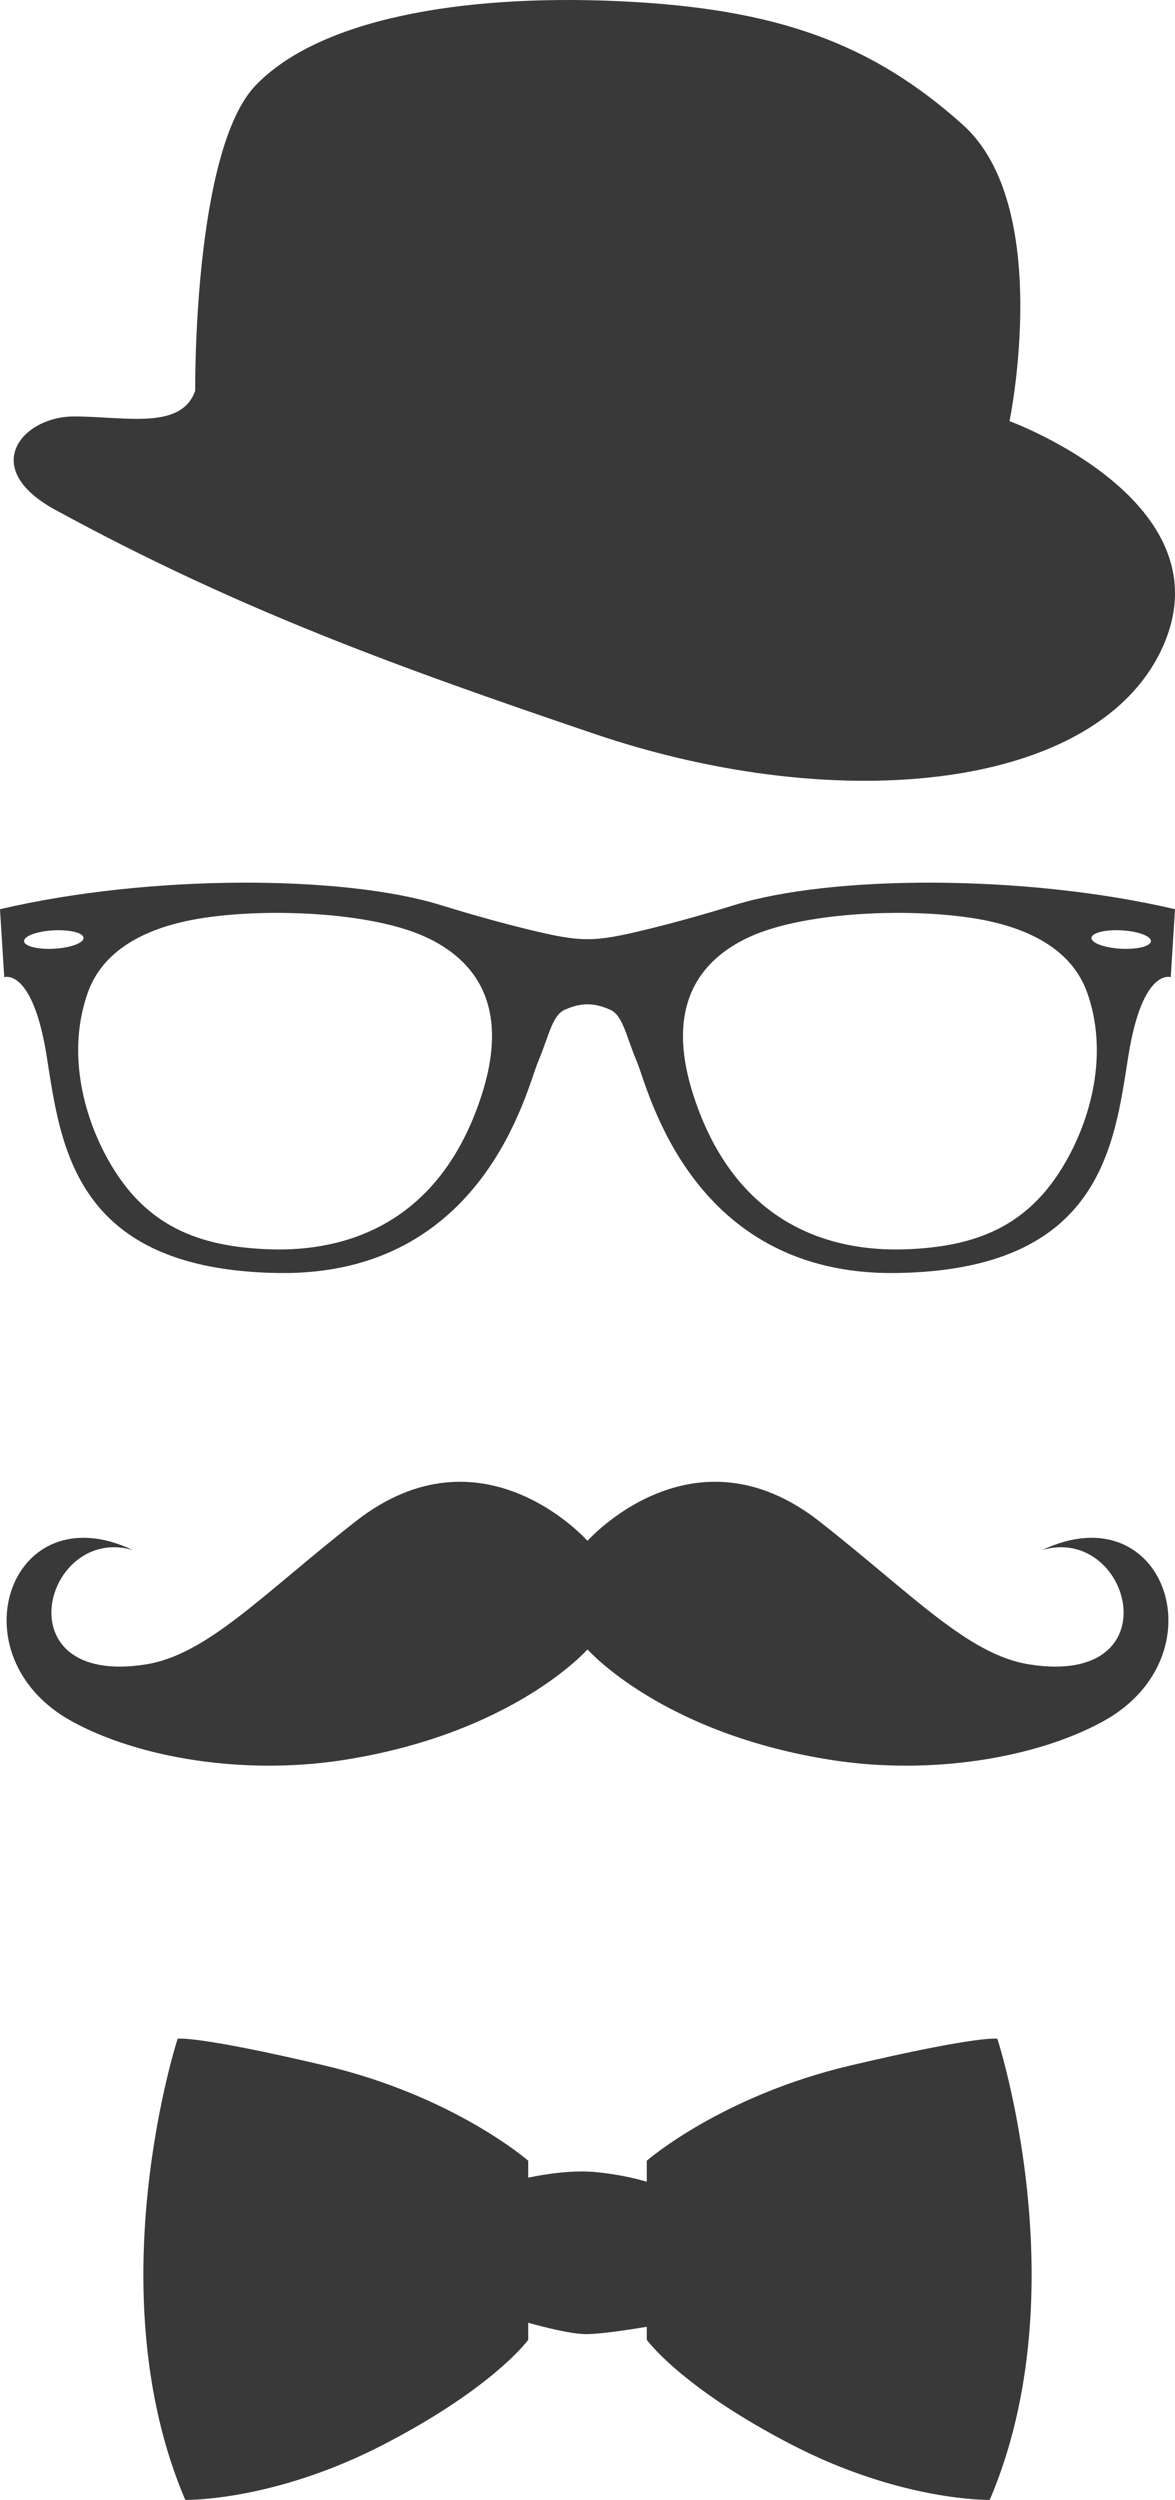 <?xml version="1.0" encoding="UTF-8" standalone="no"?>
<!-- Generator: Gravit.io -->
<svg xmlns="http://www.w3.org/2000/svg" xmlns:xlink="http://www.w3.org/1999/xlink" style="isolation:isolate" viewBox="586.649 432 237.897 506.13" width="237.897" height="506.13"><g style="isolation:isolate"><path d=" M 597.541 620.356 C 600.864 620.187 603.561 620.882 603.561 621.911 C 603.561 622.939 600.864 623.913 597.541 624.082 C 594.218 624.251 591.521 623.556 591.521 622.525 C 591.521 621.496 594.218 620.525 597.541 620.356 L 597.541 620.356 Z  M 813.652 620.356 C 810.331 620.187 807.635 620.882 807.635 621.911 C 807.635 622.939 810.331 623.913 813.652 624.082 C 816.976 624.251 819.674 623.556 819.674 622.525 C 819.674 621.496 816.976 620.525 813.652 620.356 L 813.652 620.356 Z  M 787.035 618.525 C 795.536 620.405 803.762 624.487 806.773 632.986 C 810.902 644.638 807.958 657.377 802.579 666.94 C 795.174 680.109 784.551 684.439 769.915 684.936 C 754.637 685.458 735.557 679.868 727.095 653.912 C 721.049 635.371 728.603 626.214 738.342 621.717 C 750.331 616.177 774.191 615.683 787.035 618.525 L 787.035 618.525 Z  M 624.16 618.525 C 615.656 620.405 607.432 624.487 604.42 632.986 C 600.293 644.638 603.237 657.377 608.615 666.94 C 616.021 680.109 626.643 684.439 641.279 684.936 C 656.557 685.458 675.637 679.868 684.099 653.912 C 690.146 635.371 682.589 626.214 672.853 621.717 C 660.864 616.177 637.003 615.683 624.16 618.525 L 624.16 618.525 Z  M 586.649 616.075 L 587.508 629.836 C 587.508 629.836 593.241 627.829 596.108 645.885 C 598.974 663.943 601.554 689.164 643.114 689.738 C 684.673 690.31 693.271 652.478 695.564 647.03 C 697.86 641.587 698.431 637.575 701.012 636.427 C 704.287 634.971 706.908 634.971 710.182 636.427 C 712.763 637.575 713.335 641.587 715.628 647.03 C 717.923 652.478 726.522 690.31 768.082 689.738 C 809.64 689.164 812.221 663.943 815.086 645.885 C 817.953 627.829 823.684 629.836 823.684 629.836 L 824.546 616.075 C 793.877 608.913 754.895 609.199 735.406 615.218 C 728.097 617.474 722.077 619.086 717.409 620.219 C 706.841 622.788 704.354 622.788 693.786 620.219 C 689.117 619.086 683.098 617.474 675.788 615.218 C 656.298 609.199 617.318 608.913 586.649 616.075 L 586.649 616.075 Z " fill-rule="evenodd" fill="rgb(58,57,57)"/><path d=" M 626.169 511.118 C 626.169 511.118 625.697 462.46 638.451 449.234 C 651.208 436.004 679.552 430.81 711.677 432.226 C 743.8 433.644 763.17 440.73 781.594 457.265 C 800.018 473.799 791.044 517.262 791.044 517.262 C 791.044 517.262 834.98 533.323 822.223 562.614 C 809.468 591.904 757.029 597.571 706.952 580.563 C 667.116 567.036 634.827 555.397 597.825 535.214 C 582.236 526.71 591.209 516.316 601.604 516.316 C 611.996 516.316 623.334 519.15 626.169 511.118 L 626.169 511.118 Z " fill-rule="evenodd" fill="rgb(58,57,57)"/><path d=" M 705.599 743.962 C 705.599 743.962 684.316 719.901 658.635 740.029 C 639.776 754.811 628.589 767.019 616.143 768.979 C 586.885 773.585 595.568 740.61 613.522 745.812 C 588.614 734.059 577.241 767.294 601.152 780.474 C 614.772 787.979 636.067 791.415 655.86 788.381 C 690.561 783.06 705.599 765.94 705.599 765.94 C 705.599 765.94 720.637 783.06 755.34 788.381 C 775.13 791.415 796.426 787.979 810.043 780.474 C 833.954 767.294 822.581 734.059 797.676 745.812 C 815.628 740.61 824.313 773.585 795.055 768.979 C 782.606 767.019 771.421 754.811 752.563 740.029 C 726.885 719.901 705.599 743.962 705.599 743.962 L 705.599 743.962 Z " fill-rule="evenodd" fill="rgb(58,57,57)"/><path d=" M 693.598 869.459 C 693.598 869.459 678.556 856.34 652.319 850.169 C 626.084 843.995 622.613 844.768 622.613 844.768 C 622.613 844.768 606.026 895.692 624.156 938.129 C 624.156 938.129 641.904 938.516 664.278 926.939 C 686.655 915.367 693.598 905.721 693.598 905.721 L 693.598 902.265 C 696.888 903.187 702.375 904.58 705.372 904.566 C 708.39 904.551 714.164 903.659 717.597 903.082 L 717.597 905.721 C 717.597 905.721 724.541 915.367 746.917 926.939 C 769.293 938.516 787.037 938.129 787.037 938.129 C 805.17 895.692 788.584 844.768 788.584 844.768 C 788.584 844.768 785.109 843.995 758.877 850.169 C 732.642 856.34 717.597 869.459 717.597 869.459 L 717.597 873.715 C 715.495 873.089 711.99 872.232 707.431 871.775 C 702.621 871.29 697.086 872.157 693.598 872.88 L 693.598 869.459 L 693.598 869.459 Z " fill-rule="evenodd" fill="rgb(58,57,57)"/></g></svg>